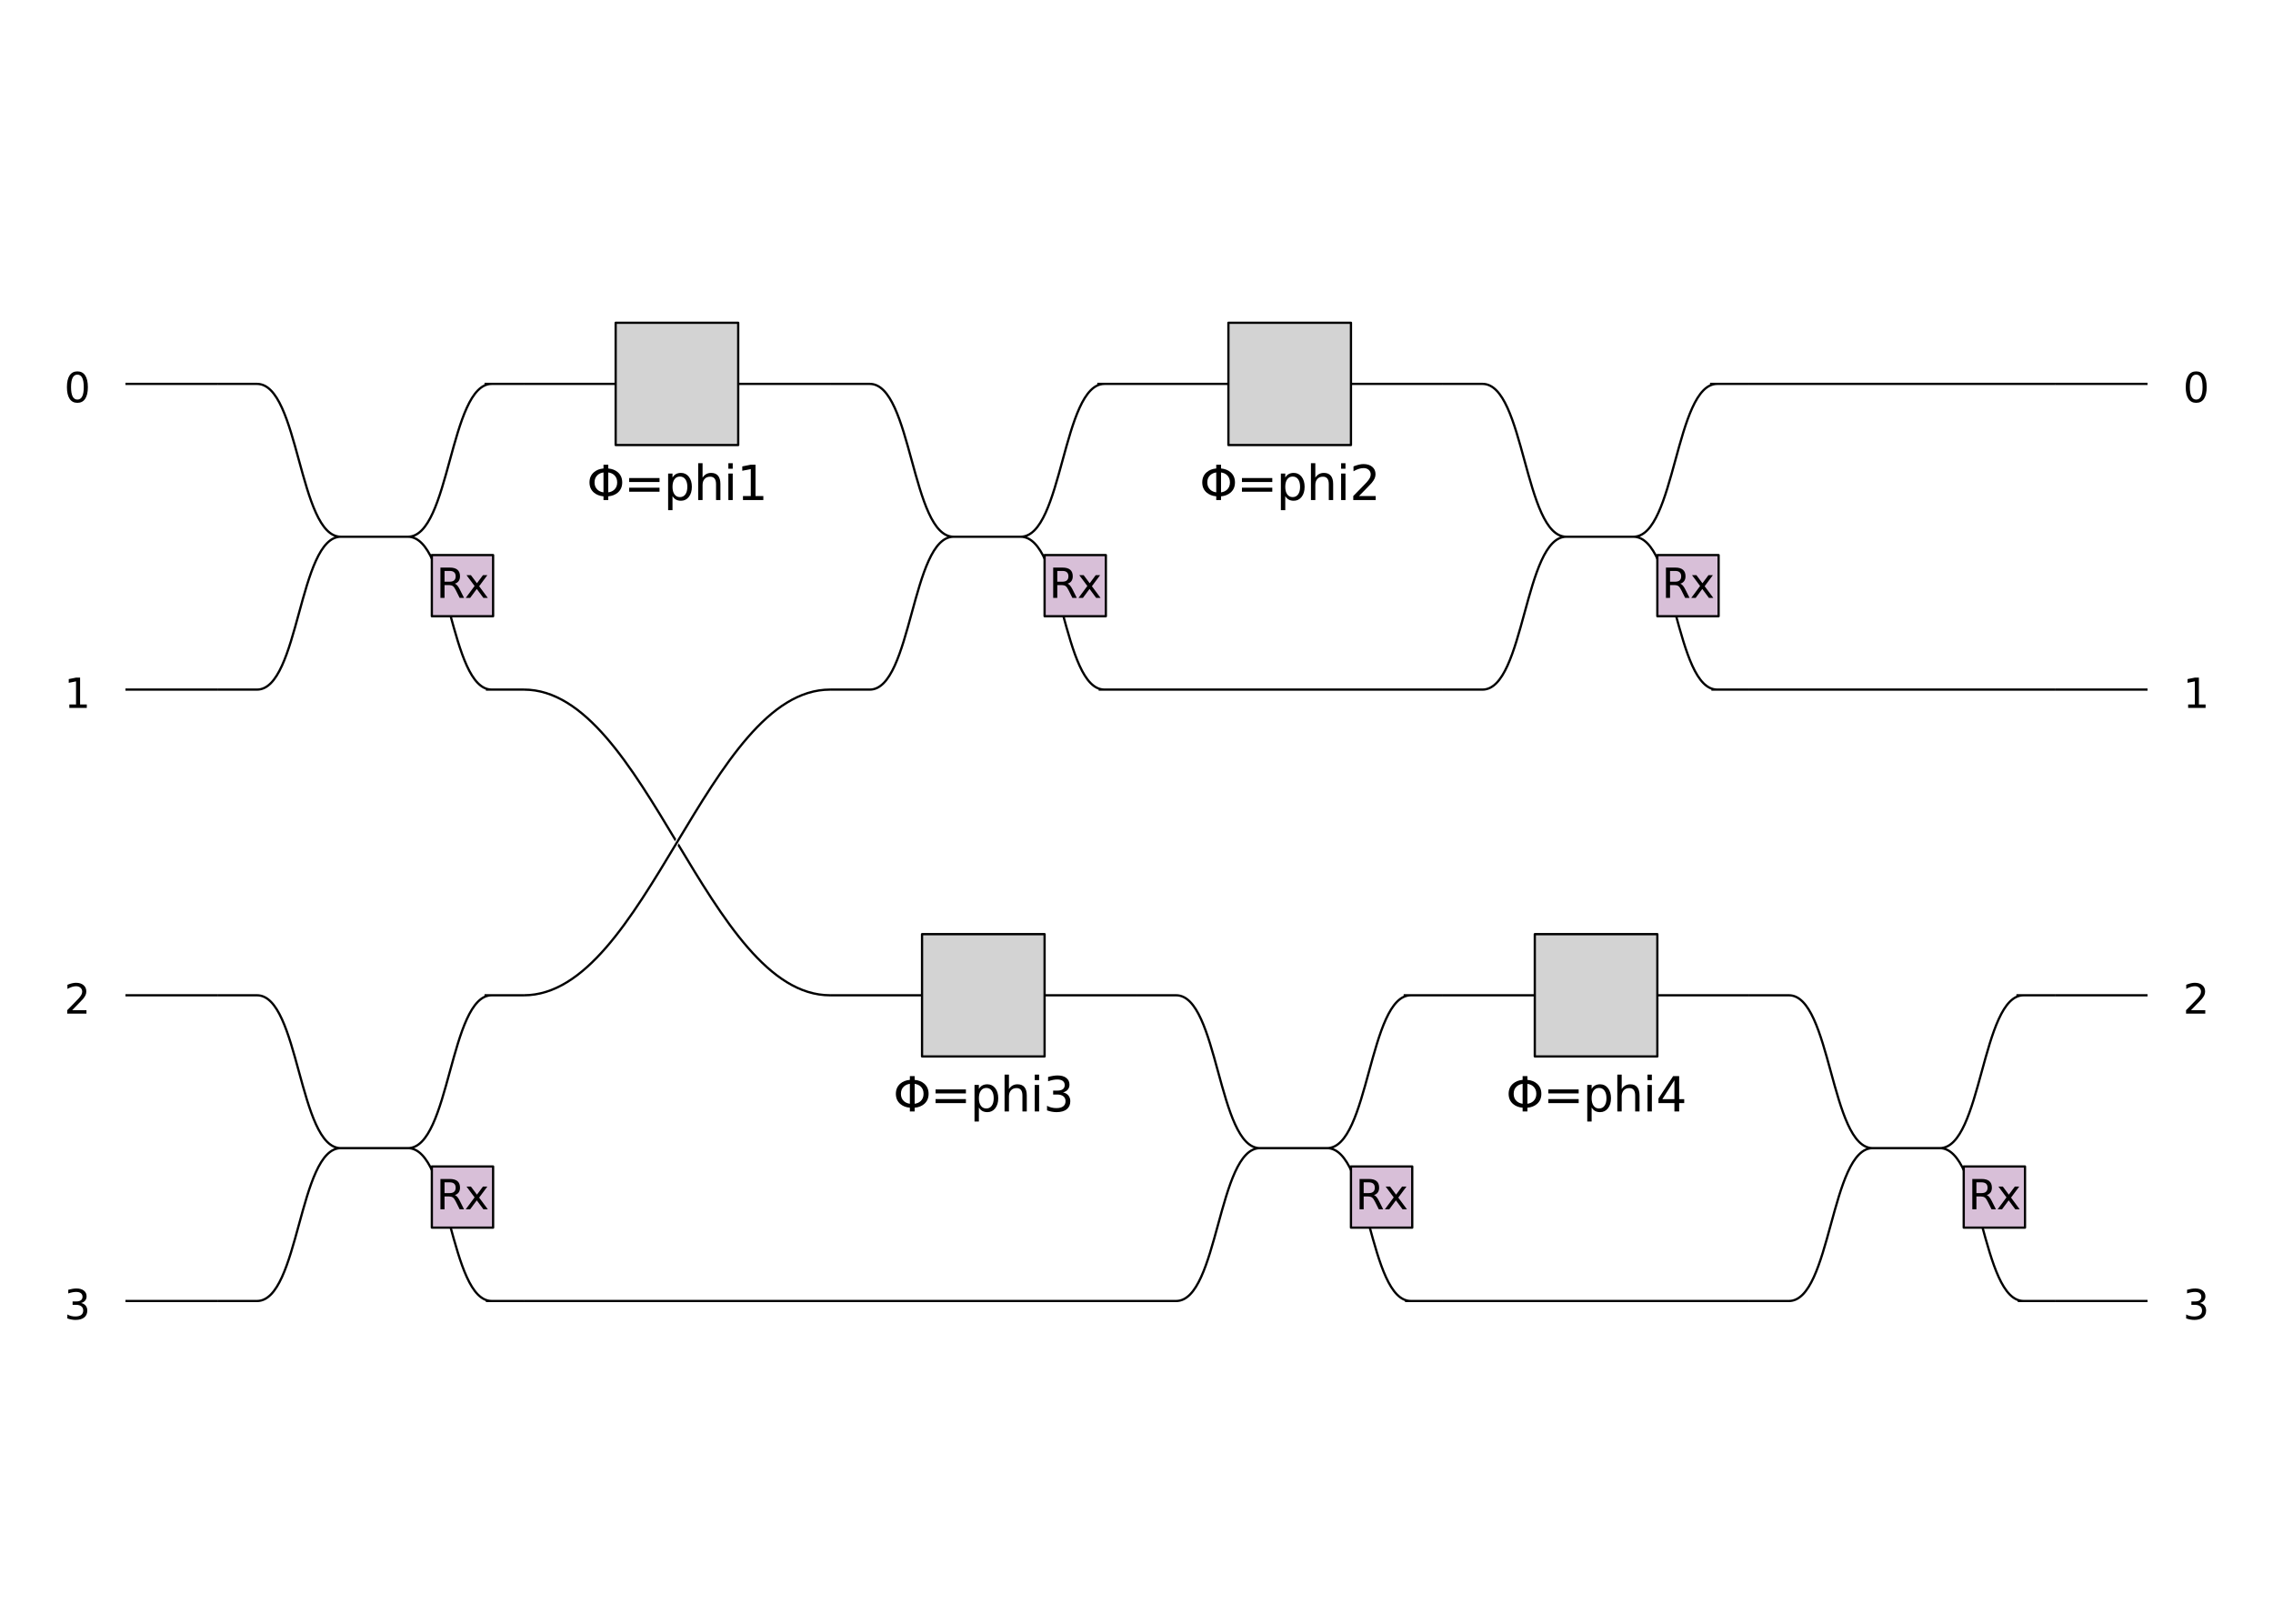 <?xml version="1.0" encoding="utf-8" standalone="no"?>
<!DOCTYPE svg PUBLIC "-//W3C//DTD SVG 1.1//EN"
  "http://www.w3.org/Graphics/SVG/1.1/DTD/svg11.dtd">
<svg xmlns:xlink="http://www.w3.org/1999/xlink" width="1008pt" height="720pt" viewBox="0 0 1008 720" xmlns="http://www.w3.org/2000/svg" version="1.1">
 <defs>
  <style type="text/css">*{stroke-linejoin: round; stroke-linecap: butt}</style>
 </defs>
 <g id="figure_1">
  <g id="patch_1">
   <path d="M 0 720
L 1008 720
L 1008 0
L 0 0
z
" style="fill: #ffffff"/>
  </g>
  <g id="axes_1">
   <g id="PatchCollection_1">
    <path d="M 55.636 170.227
L 96.397 170.227
" clip-path="url(#staticClipPath)" style="fill: none; stroke: #000000"/>
    <path d="M 55.636 305.779
L 96.397 305.779
" clip-path="url(#staticClipPath)" style="fill: none; stroke: #000000"/>
    <path d="M 55.636 441.331
L 96.397 441.331
" clip-path="url(#staticClipPath)" style="fill: none; stroke: #000000"/>
    <path d="M 55.636 576.884
L 96.397 576.884
" clip-path="url(#staticClipPath)" style="fill: none; stroke: #000000"/>
    <path d="M 113.984 170.227
C 132.611 170.227 132.527 238.003 151.157 238.003
M 151.16 238.003
C 132.53 238.003 132.614 305.779 113.986 305.779
M 151.16 238.003
L 180.894 238.003
M 180.894 238.003
C 199.523 238.003 199.44 170.227 218.067 170.227
M 180.894 238.003
C 199.524 238.003 199.44 305.779 218.067 305.779
M 96.4 170.227
L 114.063 170.227
M 114.065 305.779
L 96.4 305.779
M 215.482 305.779
L 232.268 305.779
M 214.869 170.227
L 232.268 170.227
" clip-path="url(#staticClipPath)" style="fill: none; stroke: #000000"/>
    <path d="M 191.504 246.136
L 218.678 246.136
L 218.678 273.247
L 191.504 273.247
z
" clip-path="url(#staticClipPath)" style="fill: #d8bfd8; stroke: #000000"/>
    <path d="M 113.984 441.331
C 132.611 441.331 132.527 509.107 151.157 509.107
M 151.16 509.107
C 132.53 509.107 132.614 576.884 113.986 576.884
M 151.16 509.107
L 180.894 509.107
M 180.894 509.107
C 199.523 509.107 199.44 441.331 218.067 441.331
M 180.894 509.107
C 199.524 509.107 199.44 576.884 218.067 576.884
M 96.4 441.331
L 114.063 441.331
M 114.065 576.884
L 96.4 576.884
M 215.482 576.884
L 232.268 576.884
M 214.869 441.331
L 232.268 441.331
" clip-path="url(#staticClipPath)" style="fill: none; stroke: #000000"/>
    <path d="M 191.504 517.241
L 218.678 517.241
L 218.678 544.351
L 191.504 544.351
z
" clip-path="url(#staticClipPath)" style="fill: #d8bfd8; stroke: #000000"/>
    <path d="M 232.264 305.237
C 286.612 305.779 313.785 441.331 368.132 441.331
" clip-path="url(#staticClipPath)" style="fill: none; stroke: #ffffff; stroke-width: 2"/>
    <path d="M 232.264 305.779
C 286.612 305.779 313.785 441.331 368.132 441.331
" clip-path="url(#staticClipPath)" style="fill: none; stroke: #000000"/>
    <path d="M 232.264 440.789
C 286.612 441.331 313.785 305.779 368.132 305.779
" clip-path="url(#staticClipPath)" style="fill: none; stroke: #ffffff; stroke-width: 2"/>
    <path d="M 232.264 441.331
C 286.612 441.331 313.785 305.779 368.132 305.779
" clip-path="url(#staticClipPath)" style="fill: none; stroke: #000000"/>
    <path d="M 232.264 170.227
L 286.612 170.227
M 313.785 170.227
L 368.132 170.227
" clip-path="url(#staticClipPath)" style="fill: none; stroke: #000000"/>
    <path d="M 273.025 143.116
L 327.372 143.116
L 327.372 197.337
L 273.025 197.337
z
" clip-path="url(#staticClipPath)" style="fill: #d3d3d3; stroke: #000000"/>
    <path d="M 368.132 441.331
L 422.479 441.331
M 449.653 441.331
L 504 441.331
" clip-path="url(#staticClipPath)" style="fill: none; stroke: #000000"/>
    <path d="M 408.893 414.221
L 463.24 414.221
L 463.24 468.442
L 408.893 468.442
z
" clip-path="url(#staticClipPath)" style="fill: #d3d3d3; stroke: #000000"/>
    <path d="M 385.719 170.227
C 404.346 170.227 404.263 238.003 422.893 238.003
M 422.895 238.003
C 404.265 238.003 404.349 305.779 385.722 305.779
M 422.895 238.003
L 452.629 238.003
M 452.629 238.003
C 471.259 238.003 471.175 170.227 489.803 170.227
M 452.629 238.003
C 471.259 238.003 471.175 305.779 489.803 305.779
M 368.136 170.227
L 385.799 170.227
M 385.801 305.779
L 368.136 305.779
M 487.218 305.779
L 504.004 305.779
M 486.605 170.227
L 504.004 170.227
" clip-path="url(#staticClipPath)" style="fill: none; stroke: #000000"/>
    <path d="M 463.24 246.136
L 490.413 246.136
L 490.413 273.247
L 463.24 273.247
z
" clip-path="url(#staticClipPath)" style="fill: #d8bfd8; stroke: #000000"/>
    <path d="M 232.264 576.884
L 504 576.884
" clip-path="url(#staticClipPath)" style="fill: none; stroke: #000000"/>
    <path d="M 521.587 441.331
C 540.214 441.331 540.13 509.107 558.76 509.107
M 558.763 509.107
C 540.133 509.107 540.217 576.884 521.589 576.884
M 558.763 509.107
L 588.497 509.107
M 588.497 509.107
C 607.127 509.107 607.043 441.331 625.67 441.331
M 588.497 509.107
C 607.127 509.107 607.043 576.884 625.671 576.884
M 504.004 441.331
L 521.666 441.331
M 521.669 576.884
L 504.004 576.884
M 623.085 576.884
L 639.871 576.884
M 622.473 441.331
L 639.871 441.331
" clip-path="url(#staticClipPath)" style="fill: none; stroke: #000000"/>
    <path d="M 599.107 517.241
L 626.281 517.241
L 626.281 544.351
L 599.107 544.351
z
" clip-path="url(#staticClipPath)" style="fill: #d8bfd8; stroke: #000000"/>
    <path d="M 504 170.227
L 558.347 170.227
M 585.521 170.227
L 639.868 170.227
" clip-path="url(#staticClipPath)" style="fill: none; stroke: #000000"/>
    <path d="M 544.76 143.116
L 599.107 143.116
L 599.107 197.337
L 544.76 197.337
z
" clip-path="url(#staticClipPath)" style="fill: #d3d3d3; stroke: #000000"/>
    <path d="M 639.868 441.331
L 694.215 441.331
M 721.388 441.331
L 775.736 441.331
" clip-path="url(#staticClipPath)" style="fill: none; stroke: #000000"/>
    <path d="M 680.628 414.221
L 734.975 414.221
L 734.975 468.442
L 680.628 468.442
z
" clip-path="url(#staticClipPath)" style="fill: #d3d3d3; stroke: #000000"/>
    <path d="M 504 305.779
L 639.868 305.779
" clip-path="url(#staticClipPath)" style="fill: none; stroke: #000000"/>
    <path d="M 657.455 170.227
C 676.082 170.227 675.998 238.003 694.628 238.003
M 694.631 238.003
C 676.001 238.003 676.085 305.779 657.457 305.779
M 694.631 238.003
L 724.365 238.003
M 724.365 238.003
C 742.994 238.003 742.911 170.227 761.538 170.227
M 724.365 238.003
C 742.995 238.003 742.911 305.779 761.538 305.779
M 639.871 170.227
L 657.534 170.227
M 657.537 305.779
L 639.871 305.779
M 758.953 305.779
L 775.739 305.779
M 758.34 170.227
L 775.739 170.227
" clip-path="url(#staticClipPath)" style="fill: none; stroke: #000000"/>
    <path d="M 734.975 246.136
L 762.149 246.136
L 762.149 273.247
L 734.975 273.247
z
" clip-path="url(#staticClipPath)" style="fill: #d8bfd8; stroke: #000000"/>
    <path d="M 639.868 576.884
L 775.736 576.884
" clip-path="url(#staticClipPath)" style="fill: none; stroke: #000000"/>
    <path d="M 793.323 441.331
C 811.949 441.331 811.866 509.107 830.496 509.107
M 830.498 509.107
C 811.869 509.107 811.952 576.884 793.325 576.884
M 830.498 509.107
L 860.233 509.107
M 860.233 509.107
C 878.862 509.107 878.778 441.331 897.406 441.331
M 860.233 509.107
C 878.862 509.107 878.779 576.884 897.406 576.884
M 775.739 441.331
L 793.402 441.331
M 793.404 576.884
L 775.739 576.884
M 894.821 576.884
L 911.607 576.884
M 894.208 441.331
L 911.607 441.331
" clip-path="url(#staticClipPath)" style="fill: none; stroke: #000000"/>
    <path d="M 870.843 517.241
L 898.017 517.241
L 898.017 544.351
L 870.843 544.351
z
" clip-path="url(#staticClipPath)" style="fill: #d8bfd8; stroke: #000000"/>
    <path d="M 775.736 170.227
L 911.603 170.227
" clip-path="url(#staticClipPath)" style="fill: none; stroke: #000000"/>
    <path d="M 775.736 305.779
L 911.603 305.779
" clip-path="url(#staticClipPath)" style="fill: none; stroke: #000000"/>
    <path d="M 911.603 170.227
L 952.364 170.227
" clip-path="url(#staticClipPath)" style="fill: none; stroke: #000000"/>
    <path d="M 911.603 305.779
L 952.364 305.779
" clip-path="url(#staticClipPath)" style="fill: none; stroke: #000000"/>
    <path d="M 911.603 441.331
L 952.364 441.331
" clip-path="url(#staticClipPath)" style="fill: none; stroke: #000000"/>
    <path d="M 911.603 576.884
L 952.364 576.884
" clip-path="url(#staticClipPath)" style="fill: none; stroke: #000000"/>
   </g>
   <g id="text_1">
    <!-- Rx -->
    <g transform="translate(193.51 265.113) scale(0.18 -0.18)">
     <defs>
      <path id="DejaVuSans-52" d="M 2841 2188
Q 3044 2119 3236 1894
Q 3428 1669 3622 1275
L 4263 0
L 3584 0
L 2988 1197
Q 2756 1666 2539 1819
Q 2322 1972 1947 1972
L 1259 1972
L 1259 0
L 628 0
L 628 4666
L 2053 4666
Q 2853 4666 3247 4331
Q 3641 3997 3641 3322
Q 3641 2881 3436 2590
Q 3231 2300 2841 2188
z
M 1259 4147
L 1259 2491
L 2053 2491
Q 2509 2491 2742 2702
Q 2975 2913 2975 3322
Q 2975 3731 2742 3939
Q 2509 4147 2053 4147
L 1259 4147
z
" transform="scale(0.016)"/>
      <path id="DejaVuSans-78" d="M 3513 3500
L 2247 1797
L 3578 0
L 2900 0
L 1881 1375
L 863 0
L 184 0
L 1544 1831
L 300 3500
L 978 3500
L 1906 2253
L 2834 3500
L 3513 3500
z
" transform="scale(0.016)"/>
     </defs>
     <use xlink:href="#DejaVuSans-52"/>
     <use xlink:href="#DejaVuSans-78" x="69.482"/>
    </g>
   </g>
   <g id="text_2">
    <!-- Rx -->
    <g transform="translate(193.51 536.218) scale(0.18 -0.18)">
     <use xlink:href="#DejaVuSans-52"/>
     <use xlink:href="#DejaVuSans-78" x="69.482"/>
    </g>
   </g>
   <g id="text_3">
    <!-- Φ=phi1 -->
    <g transform="translate(260.216 221.737) scale(0.21 -0.21)">
     <defs>
      <path id="DejaVuSans-3a6" d="M 2206 3644
Q 1738 3578 1431 3306
Q 1025 2947 1025 2328
Q 1025 1713 1431 1353
Q 1738 1081 2206 1016
L 2206 3644
z
M 2838 1016
Q 3306 1081 3613 1353
Q 4013 1713 4013 2328
Q 4013 2947 3613 3306
Q 3306 3578 2838 3644
L 2838 1016
z
M 2206 494
Q 1444 563 950 981
Q 359 1481 359 2328
Q 359 3175 950 3678
Q 1441 4100 2206 4169
L 2206 4666
L 2838 4666
L 2838 4169
Q 3600 4097 4091 3678
Q 4678 3175 4678 2328
Q 4678 1484 4091 981
Q 3600 563 2838 491
L 2838 0
L 2206 0
L 2206 494
z
" transform="scale(0.016)"/>
      <path id="DejaVuSans-3d" d="M 678 2906
L 4684 2906
L 4684 2381
L 678 2381
L 678 2906
z
M 678 1631
L 4684 1631
L 4684 1100
L 678 1100
L 678 1631
z
" transform="scale(0.016)"/>
      <path id="DejaVuSans-70" d="M 1159 525
L 1159 -1331
L 581 -1331
L 581 3500
L 1159 3500
L 1159 2969
Q 1341 3281 1617 3432
Q 1894 3584 2278 3584
Q 2916 3584 3314 3078
Q 3713 2572 3713 1747
Q 3713 922 3314 415
Q 2916 -91 2278 -91
Q 1894 -91 1617 61
Q 1341 213 1159 525
z
M 3116 1747
Q 3116 2381 2855 2742
Q 2594 3103 2138 3103
Q 1681 3103 1420 2742
Q 1159 2381 1159 1747
Q 1159 1113 1420 752
Q 1681 391 2138 391
Q 2594 391 2855 752
Q 3116 1113 3116 1747
z
" transform="scale(0.016)"/>
      <path id="DejaVuSans-68" d="M 3513 2113
L 3513 0
L 2938 0
L 2938 2094
Q 2938 2591 2744 2837
Q 2550 3084 2163 3084
Q 1697 3084 1428 2787
Q 1159 2491 1159 1978
L 1159 0
L 581 0
L 581 4863
L 1159 4863
L 1159 2956
Q 1366 3272 1645 3428
Q 1925 3584 2291 3584
Q 2894 3584 3203 3211
Q 3513 2838 3513 2113
z
" transform="scale(0.016)"/>
      <path id="DejaVuSans-69" d="M 603 3500
L 1178 3500
L 1178 0
L 603 0
L 603 3500
z
M 603 4863
L 1178 4863
L 1178 4134
L 603 4134
L 603 4863
z
" transform="scale(0.016)"/>
      <path id="DejaVuSans-31" d="M 794 531
L 1825 531
L 1825 4091
L 703 3866
L 703 4441
L 1819 4666
L 2450 4666
L 2450 531
L 3481 531
L 3481 0
L 794 0
L 794 531
z
" transform="scale(0.016)"/>
     </defs>
     <use xlink:href="#DejaVuSans-3a6"/>
     <use xlink:href="#DejaVuSans-3d" x="78.711"/>
     <use xlink:href="#DejaVuSans-70" x="162.5"/>
     <use xlink:href="#DejaVuSans-68" x="225.977"/>
     <use xlink:href="#DejaVuSans-69" x="289.355"/>
     <use xlink:href="#DejaVuSans-31" x="317.139"/>
    </g>
   </g>
   <g id="text_4">
    <!-- Φ=phi3 -->
    <g transform="translate(396.084 492.841) scale(0.21 -0.21)">
     <defs>
      <path id="DejaVuSans-33" d="M 2597 2516
Q 3050 2419 3304 2112
Q 3559 1806 3559 1356
Q 3559 666 3084 287
Q 2609 -91 1734 -91
Q 1441 -91 1130 -33
Q 819 25 488 141
L 488 750
Q 750 597 1062 519
Q 1375 441 1716 441
Q 2309 441 2620 675
Q 2931 909 2931 1356
Q 2931 1769 2642 2001
Q 2353 2234 1838 2234
L 1294 2234
L 1294 2753
L 1863 2753
Q 2328 2753 2575 2939
Q 2822 3125 2822 3475
Q 2822 3834 2567 4026
Q 2313 4219 1838 4219
Q 1578 4219 1281 4162
Q 984 4106 628 3988
L 628 4550
Q 988 4650 1302 4700
Q 1616 4750 1894 4750
Q 2613 4750 3031 4423
Q 3450 4097 3450 3541
Q 3450 3153 3228 2886
Q 3006 2619 2597 2516
z
" transform="scale(0.016)"/>
     </defs>
     <use xlink:href="#DejaVuSans-3a6"/>
     <use xlink:href="#DejaVuSans-3d" x="78.711"/>
     <use xlink:href="#DejaVuSans-70" x="162.5"/>
     <use xlink:href="#DejaVuSans-68" x="225.977"/>
     <use xlink:href="#DejaVuSans-69" x="289.355"/>
     <use xlink:href="#DejaVuSans-33" x="317.139"/>
    </g>
   </g>
   <g id="text_5">
    <!-- Rx -->
    <g transform="translate(465.246 265.113) scale(0.18 -0.18)">
     <use xlink:href="#DejaVuSans-52"/>
     <use xlink:href="#DejaVuSans-78" x="69.482"/>
    </g>
   </g>
   <g id="text_6">
    <!-- Rx -->
    <g transform="translate(601.114 536.218) scale(0.18 -0.18)">
     <use xlink:href="#DejaVuSans-52"/>
     <use xlink:href="#DejaVuSans-78" x="69.482"/>
    </g>
   </g>
   <g id="text_7">
    <!-- Φ=phi2 -->
    <g transform="translate(531.952 221.737) scale(0.21 -0.21)">
     <defs>
      <path id="DejaVuSans-32" d="M 1228 531
L 3431 531
L 3431 0
L 469 0
L 469 531
Q 828 903 1448 1529
Q 2069 2156 2228 2338
Q 2531 2678 2651 2914
Q 2772 3150 2772 3378
Q 2772 3750 2511 3984
Q 2250 4219 1831 4219
Q 1534 4219 1204 4116
Q 875 4013 500 3803
L 500 4441
Q 881 4594 1212 4672
Q 1544 4750 1819 4750
Q 2544 4750 2975 4387
Q 3406 4025 3406 3419
Q 3406 3131 3298 2873
Q 3191 2616 2906 2266
Q 2828 2175 2409 1742
Q 1991 1309 1228 531
z
" transform="scale(0.016)"/>
     </defs>
     <use xlink:href="#DejaVuSans-3a6"/>
     <use xlink:href="#DejaVuSans-3d" x="78.711"/>
     <use xlink:href="#DejaVuSans-70" x="162.5"/>
     <use xlink:href="#DejaVuSans-68" x="225.977"/>
     <use xlink:href="#DejaVuSans-69" x="289.355"/>
     <use xlink:href="#DejaVuSans-32" x="317.139"/>
    </g>
   </g>
   <g id="text_8">
    <!-- Φ=phi4 -->
    <g transform="translate(667.82 492.841) scale(0.21 -0.21)">
     <defs>
      <path id="DejaVuSans-34" d="M 2419 4116
L 825 1625
L 2419 1625
L 2419 4116
z
M 2253 4666
L 3047 4666
L 3047 1625
L 3713 1625
L 3713 1100
L 3047 1100
L 3047 0
L 2419 0
L 2419 1100
L 313 1100
L 313 1709
L 2253 4666
z
" transform="scale(0.016)"/>
     </defs>
     <use xlink:href="#DejaVuSans-3a6"/>
     <use xlink:href="#DejaVuSans-3d" x="78.711"/>
     <use xlink:href="#DejaVuSans-70" x="162.5"/>
     <use xlink:href="#DejaVuSans-68" x="225.977"/>
     <use xlink:href="#DejaVuSans-69" x="289.355"/>
     <use xlink:href="#DejaVuSans-34" x="317.139"/>
    </g>
   </g>
   <g id="text_9">
    <!-- Rx -->
    <g transform="translate(736.982 265.113) scale(0.18 -0.18)">
     <use xlink:href="#DejaVuSans-52"/>
     <use xlink:href="#DejaVuSans-78" x="69.482"/>
    </g>
   </g>
   <g id="text_10">
    <!-- Rx -->
    <g transform="translate(872.849 536.218) scale(0.18 -0.18)">
     <use xlink:href="#DejaVuSans-52"/>
     <use xlink:href="#DejaVuSans-78" x="69.482"/>
    </g>
   </g>
   <g id="text_11">
    <!-- 0 -->
    <g transform="translate(968.085 178.36) scale(0.18 -0.18)">
     <defs>
      <path id="DejaVuSans-30" d="M 2034 4250
Q 1547 4250 1301 3770
Q 1056 3291 1056 2328
Q 1056 1369 1301 889
Q 1547 409 2034 409
Q 2525 409 2770 889
Q 3016 1369 3016 2328
Q 3016 3291 2770 3770
Q 2525 4250 2034 4250
z
M 2034 4750
Q 2819 4750 3233 4129
Q 3647 3509 3647 2328
Q 3647 1150 3233 529
Q 2819 -91 2034 -91
Q 1250 -91 836 529
Q 422 1150 422 2328
Q 422 3509 836 4129
Q 1250 4750 2034 4750
z
" transform="scale(0.016)"/>
     </defs>
     <use xlink:href="#DejaVuSans-30"/>
    </g>
   </g>
   <g id="text_12">
    <!-- 1 -->
    <g transform="translate(968.085 313.912) scale(0.18 -0.18)">
     <use xlink:href="#DejaVuSans-31"/>
    </g>
   </g>
   <g id="text_13">
    <!-- 2 -->
    <g transform="translate(968.085 449.464) scale(0.18 -0.18)">
     <use xlink:href="#DejaVuSans-32"/>
    </g>
   </g>
   <g id="text_14">
    <!-- 3 -->
    <g transform="translate(968.085 585.017) scale(0.18 -0.18)">
     <use xlink:href="#DejaVuSans-33"/>
    </g>
   </g>
   <g id="text_15">
    <!-- 0 -->
    <g transform="translate(28.463 178.36) scale(0.18 -0.18)">
     <use xlink:href="#DejaVuSans-30"/>
    </g>
   </g>
   <g id="text_16">
    <!-- 1 -->
    <g transform="translate(28.463 313.912) scale(0.18 -0.18)">
     <use xlink:href="#DejaVuSans-31"/>
    </g>
   </g>
   <g id="text_17">
    <!-- 2 -->
    <g transform="translate(28.463 449.464) scale(0.18 -0.18)">
     <use xlink:href="#DejaVuSans-32"/>
    </g>
   </g>
   <g id="text_18">
    <!-- 3 -->
    <g transform="translate(28.463 585.017) scale(0.18 -0.18)">
     <use xlink:href="#DejaVuSans-33"/>
    </g>
   </g>
  </g>
 </g>
 <defs>
  <clipPath id="staticClipPath">
   <rect x="10.8" y="10.8" width="986.4" height="698.4"/>
  </clipPath>
 </defs>
</svg>

